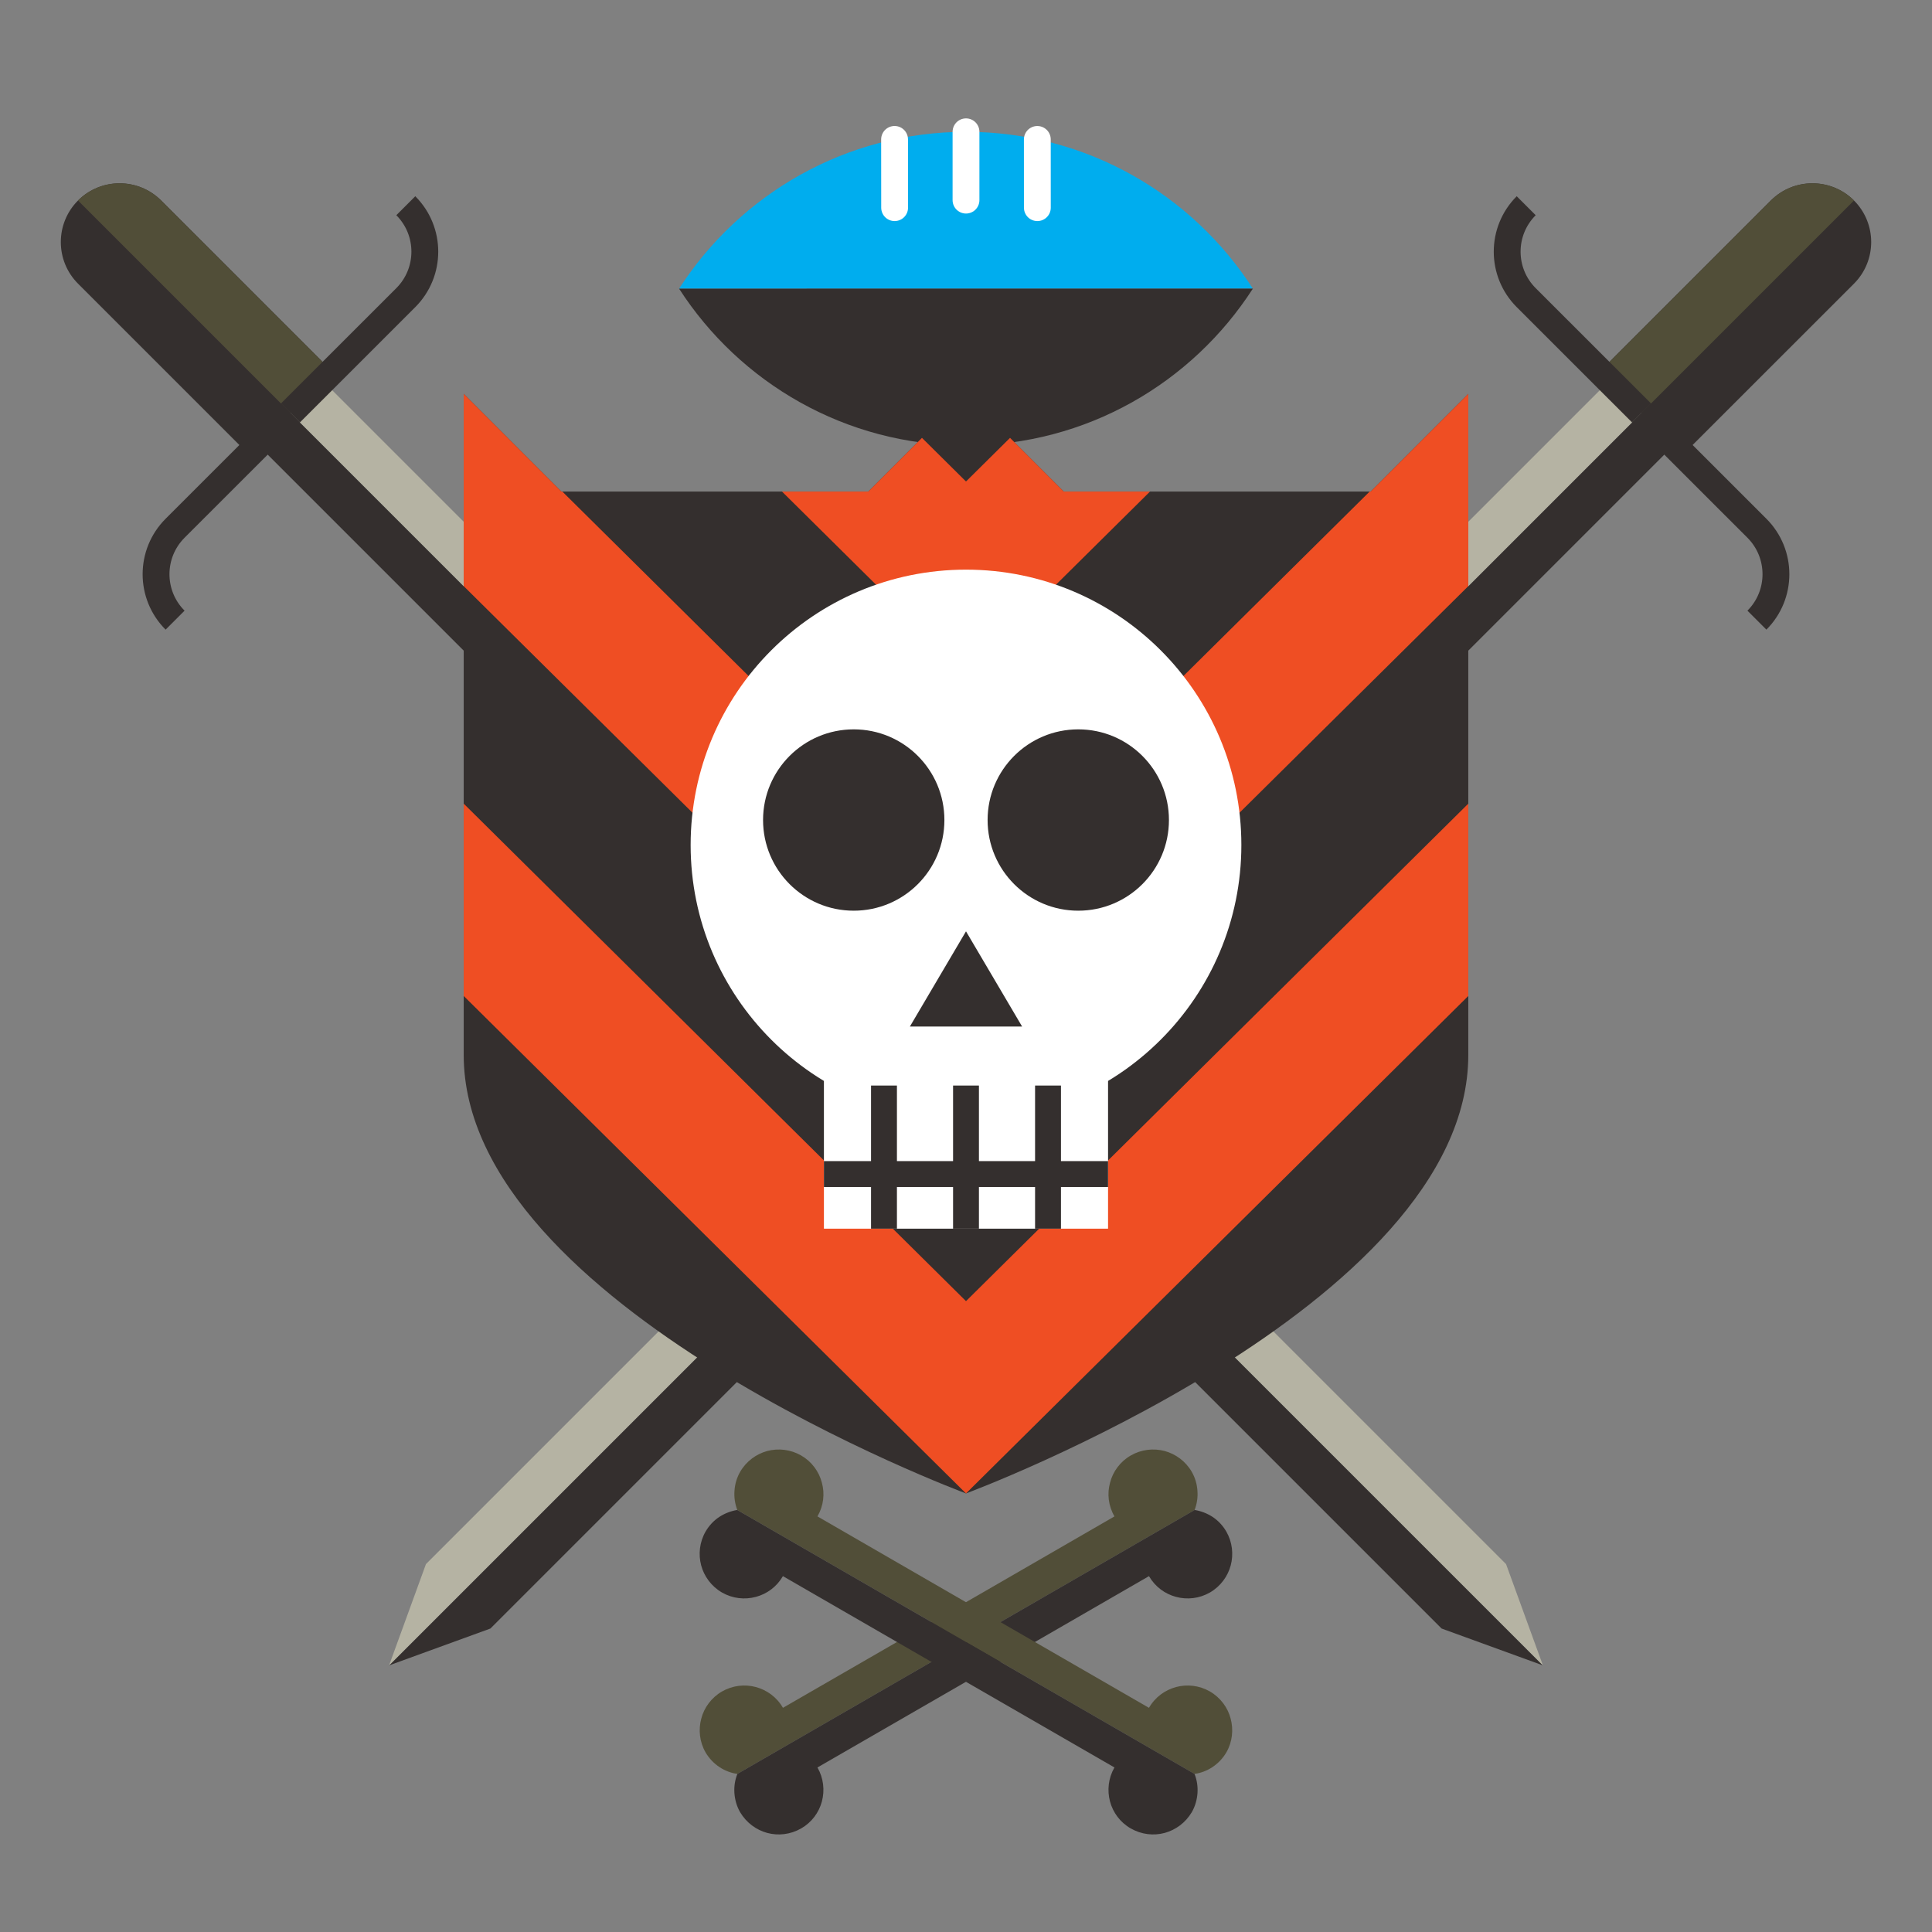 <?xml version="1.0" encoding="utf-8"?>
<!-- Generator: Adobe Illustrator 16.0.4, SVG Export Plug-In . SVG Version: 6.00 Build 0)  -->
<!DOCTYPE svg PUBLIC "-//W3C//DTD SVG 1.1//EN" "http://www.w3.org/Graphics/SVG/1.1/DTD/svg11.dtd">
<svg version="1.1" id="Layer_1" xmlns="http://www.w3.org/2000/svg" xmlns:xlink="http://www.w3.org/1999/xlink" x="0px" y="0px"
	 width="72px" height="72px" viewBox="0 0 72 72" enable-background="new 0 0 72 72" xml:space="preserve">
<rect x="0" y="0" width="72" height="72" fill="#808080" stroke="none"/>
<g>
	<path fill="#342F2E" d="M12.373,13.84L6.006,7.472c-0.855-0.854-2.242-0.854-3.099,0l0,0c-0.854,0.855-0.854,2.243,0,3.098
		l6.368,6.368"/>
	<path fill="#514E38" d="M2.907,7.472l7.917,7.917l1.549-1.549L6.006,7.472C5.15,6.618,3.764,6.618,2.907,7.472z"/>
	<g>
		<polygon fill="#342F2E" points="53.725,60.691 9.623,16.589 10.824,15.388 57.5,62.064 		"/>
		<polygon fill="#B5B3A3" points="57.5,62.064 10.824,15.388 12.025,14.187 56.126,58.289 		"/>
	</g>
	<path fill="none" stroke="#342F2E" stroke-miterlimit="10" d="M10.824,15.389l-4.299,4.297c-0.945,0.946-0.947,2.479,0,3.425"/>
	<path fill="none" stroke="#342F2E" stroke-miterlimit="10" d="M10.824,15.389l4.299-4.297c0.945-0.946,0.946-2.479,0-3.425"/>
</g>
<g>
	<path fill="#342F2E" d="M59.627,13.84l6.367-6.368c0.855-0.854,2.242-0.854,3.099,0l0,0c0.854,0.855,0.854,2.243,0,3.098
		l-6.369,6.368"/>
	<path fill="#514E38" d="M69.093,7.472l-7.917,7.917l-1.549-1.549l6.367-6.368C66.85,6.618,68.236,6.618,69.093,7.472z"/>
	<g>
		<polygon fill="#342F2E" points="18.275,60.691 62.377,16.589 61.176,15.388 14.5,62.064 		"/>
		<polygon fill="#B5B3A3" points="14.5,62.064 61.176,15.388 59.975,14.187 15.874,58.289 		"/>
	</g>
	<path fill="none" stroke="#342F2E" stroke-miterlimit="10" d="M61.176,15.389l4.299,4.297c0.945,0.946,0.946,2.479,0,3.425"/>
	<path fill="none" stroke="#342F2E" stroke-miterlimit="10" d="M61.176,15.389l-4.299-4.297c-0.945-0.946-0.946-2.479,0-3.425"/>
</g>
<g>
	<path fill="#00ADEE" d="M46.691,10.756C44.429,7.244,40.489,4.912,36,4.912c-4.49,0.002-8.43,2.333-10.693,5.846"/>
	<path fill="#342F2E" d="M25.307,10.757c2.263,3.511,6.203,5.843,10.693,5.844c4.49,0,8.429-2.333,10.691-5.845"/>
	<g>
		<line fill="none" stroke="#FFFFFF" stroke-linecap="round" stroke-miterlimit="10" x1="36" y1="4.912" x2="36" y2="7.458"/>
		
			<line fill="none" stroke="#FFFFFF" stroke-linecap="round" stroke-miterlimit="10" x1="38.658" y1="5.196" x2="38.659" y2="7.739"/>
		
			<line fill="none" stroke="#FFFFFF" stroke-linecap="round" stroke-miterlimit="10" x1="33.338" y1="5.195" x2="33.34" y2="7.739"/>
	</g>
</g>
<path fill="#342F2E" d="M51.078,18.319H39.642L36,14.677l-3.642,3.642H20.922l-3.641-3.642c0,0,0,19.111,0,24.639
	c0,9.393,18.719,16.34,18.719,16.34s18.719-6.947,18.719-16.34c0-5.528,0-24.639,0-24.639L51.078,18.319z"/>
<g>
	<path fill="#EF4E23" d="M36,48.49L17.281,29.95c0,2.674,0,5.214,0,7.167L36,55.656l18.719-18.539c0-1.953,0-4.493,0-7.167L36,48.49
		z"/>
	<polygon fill="#EF4E23" points="34.359,16.318 32.358,18.319 29.143,18.319 36,25.111 42.857,18.319 39.642,18.319 37.641,16.318 
		36,17.944 	"/>
	<path fill="#EF4E23" d="M54.699,14.697l-3.621,3.622h-0.035L36,33.217L20.957,18.319h-0.035l-3.621-3.622l-0.02-0.02
		c0,0.002,0,3.104,0,7.167L36,40.383l18.719-18.539c0-4.063,0-7.165,0-7.167L54.699,14.697z"/>
</g>
<g>
	<g>
		<path fill="#514E38" d="M44.52,56.273c0.086-0.228,0.124-0.471,0.105-0.71c-0.014-0.244-0.082-0.486-0.211-0.712
			c-0.231-0.398-0.6-0.664-1.012-0.777c-0.411-0.107-0.863-0.061-1.262,0.168c-0.395,0.228-0.666,0.601-0.771,1.012
			c-0.115,0.41-0.065,0.863,0.164,1.258l-6.178,3.569l-6.177,3.565c-0.229-0.401-0.6-0.664-1.009-0.775
			c-0.411-0.11-0.863-0.062-1.26,0.164c-0.399,0.232-0.669,0.604-0.775,1.015c-0.109,0.407-0.067,0.862,0.161,1.258
			c0.134,0.227,0.31,0.407,0.511,0.542c0.203,0.137,0.436,0.225,0.674,0.259"/>
		<path fill="#342F2E" d="M27.48,66.108c-0.092,0.23-0.127,0.472-0.111,0.714c0.018,0.24,0.082,0.487,0.213,0.713
			c0.235,0.395,0.6,0.66,1.01,0.773c0.413,0.11,0.863,0.062,1.267-0.169c0.394-0.226,0.661-0.595,0.771-1.005
			c0.109-0.414,0.063-0.866-0.166-1.266l6.178-3.564l6.177-3.566c0.231,0.398,0.597,0.664,1.009,0.773
			c0.413,0.111,0.865,0.064,1.262-0.163c0.396-0.23,0.667-0.603,0.776-1.013c0.108-0.41,0.062-0.863-0.165-1.259
			c-0.132-0.227-0.305-0.408-0.509-0.544c-0.206-0.134-0.434-0.221-0.671-0.26"/>
	</g>
	<g>
		<path fill="#514E38" d="M27.477,56.273c-0.086-0.228-0.124-0.471-0.105-0.71c0.014-0.244,0.082-0.486,0.211-0.712
			c0.231-0.398,0.6-0.664,1.012-0.777c0.411-0.107,0.863-0.061,1.262,0.168c0.395,0.228,0.666,0.601,0.771,1.012
			c0.115,0.41,0.065,0.863-0.164,1.258l6.178,3.569l6.177,3.565c0.229-0.401,0.6-0.664,1.009-0.775
			c0.411-0.11,0.863-0.062,1.26,0.164c0.399,0.232,0.669,0.604,0.775,1.015c0.109,0.407,0.067,0.862-0.161,1.258
			c-0.134,0.227-0.31,0.407-0.511,0.542c-0.203,0.137-0.436,0.225-0.674,0.259"/>
		<path fill="#342F2E" d="M44.516,66.108c0.092,0.23,0.127,0.472,0.111,0.714c-0.018,0.24-0.082,0.487-0.213,0.713
			c-0.235,0.395-0.6,0.66-1.01,0.773c-0.413,0.11-0.863,0.062-1.267-0.169c-0.394-0.226-0.661-0.595-0.771-1.005
			c-0.109-0.414-0.063-0.866,0.166-1.266l-6.178-3.564l-6.177-3.566c-0.231,0.398-0.597,0.664-1.009,0.773
			c-0.413,0.111-0.865,0.064-1.262-0.163c-0.396-0.23-0.667-0.603-0.776-1.013c-0.108-0.41-0.062-0.863,0.165-1.259
			c0.132-0.227,0.305-0.408,0.509-0.544c0.206-0.134,0.434-0.221,0.671-0.26"/>
	</g>
</g>
<g>
	<rect x="30.705" y="34.512" fill="#FFFFFF" width="10.589" height="11.277"/>
	<circle fill="#FFFFFF" cx="36" cy="31.491" r="10.262"/>
	<circle fill="#342F2E" cx="31.816" cy="30.56" r="3.379"/>
	<circle fill="#342F2E" cx="40.184" cy="30.56" r="3.379"/>
	<polygon fill="#342F2E" points="36,34.708 38.091,38.256 33.909,38.256 	"/>
	<polygon fill="#342F2E" points="41.294,43.271 39.539,43.271 39.539,40.455 38.574,40.455 38.574,43.271 36.482,43.271 
		36.482,40.455 35.518,40.455 35.518,43.271 33.426,43.271 33.426,40.455 32.461,40.455 32.461,43.271 30.705,43.271 30.705,44.236 
		32.461,44.236 32.461,45.789 33.426,45.789 33.426,44.236 35.518,44.236 35.518,45.789 36.482,45.789 36.482,44.236 38.574,44.236 
		38.574,45.789 39.539,45.789 39.539,44.236 41.294,44.236 	"/>
</g>
</svg>
